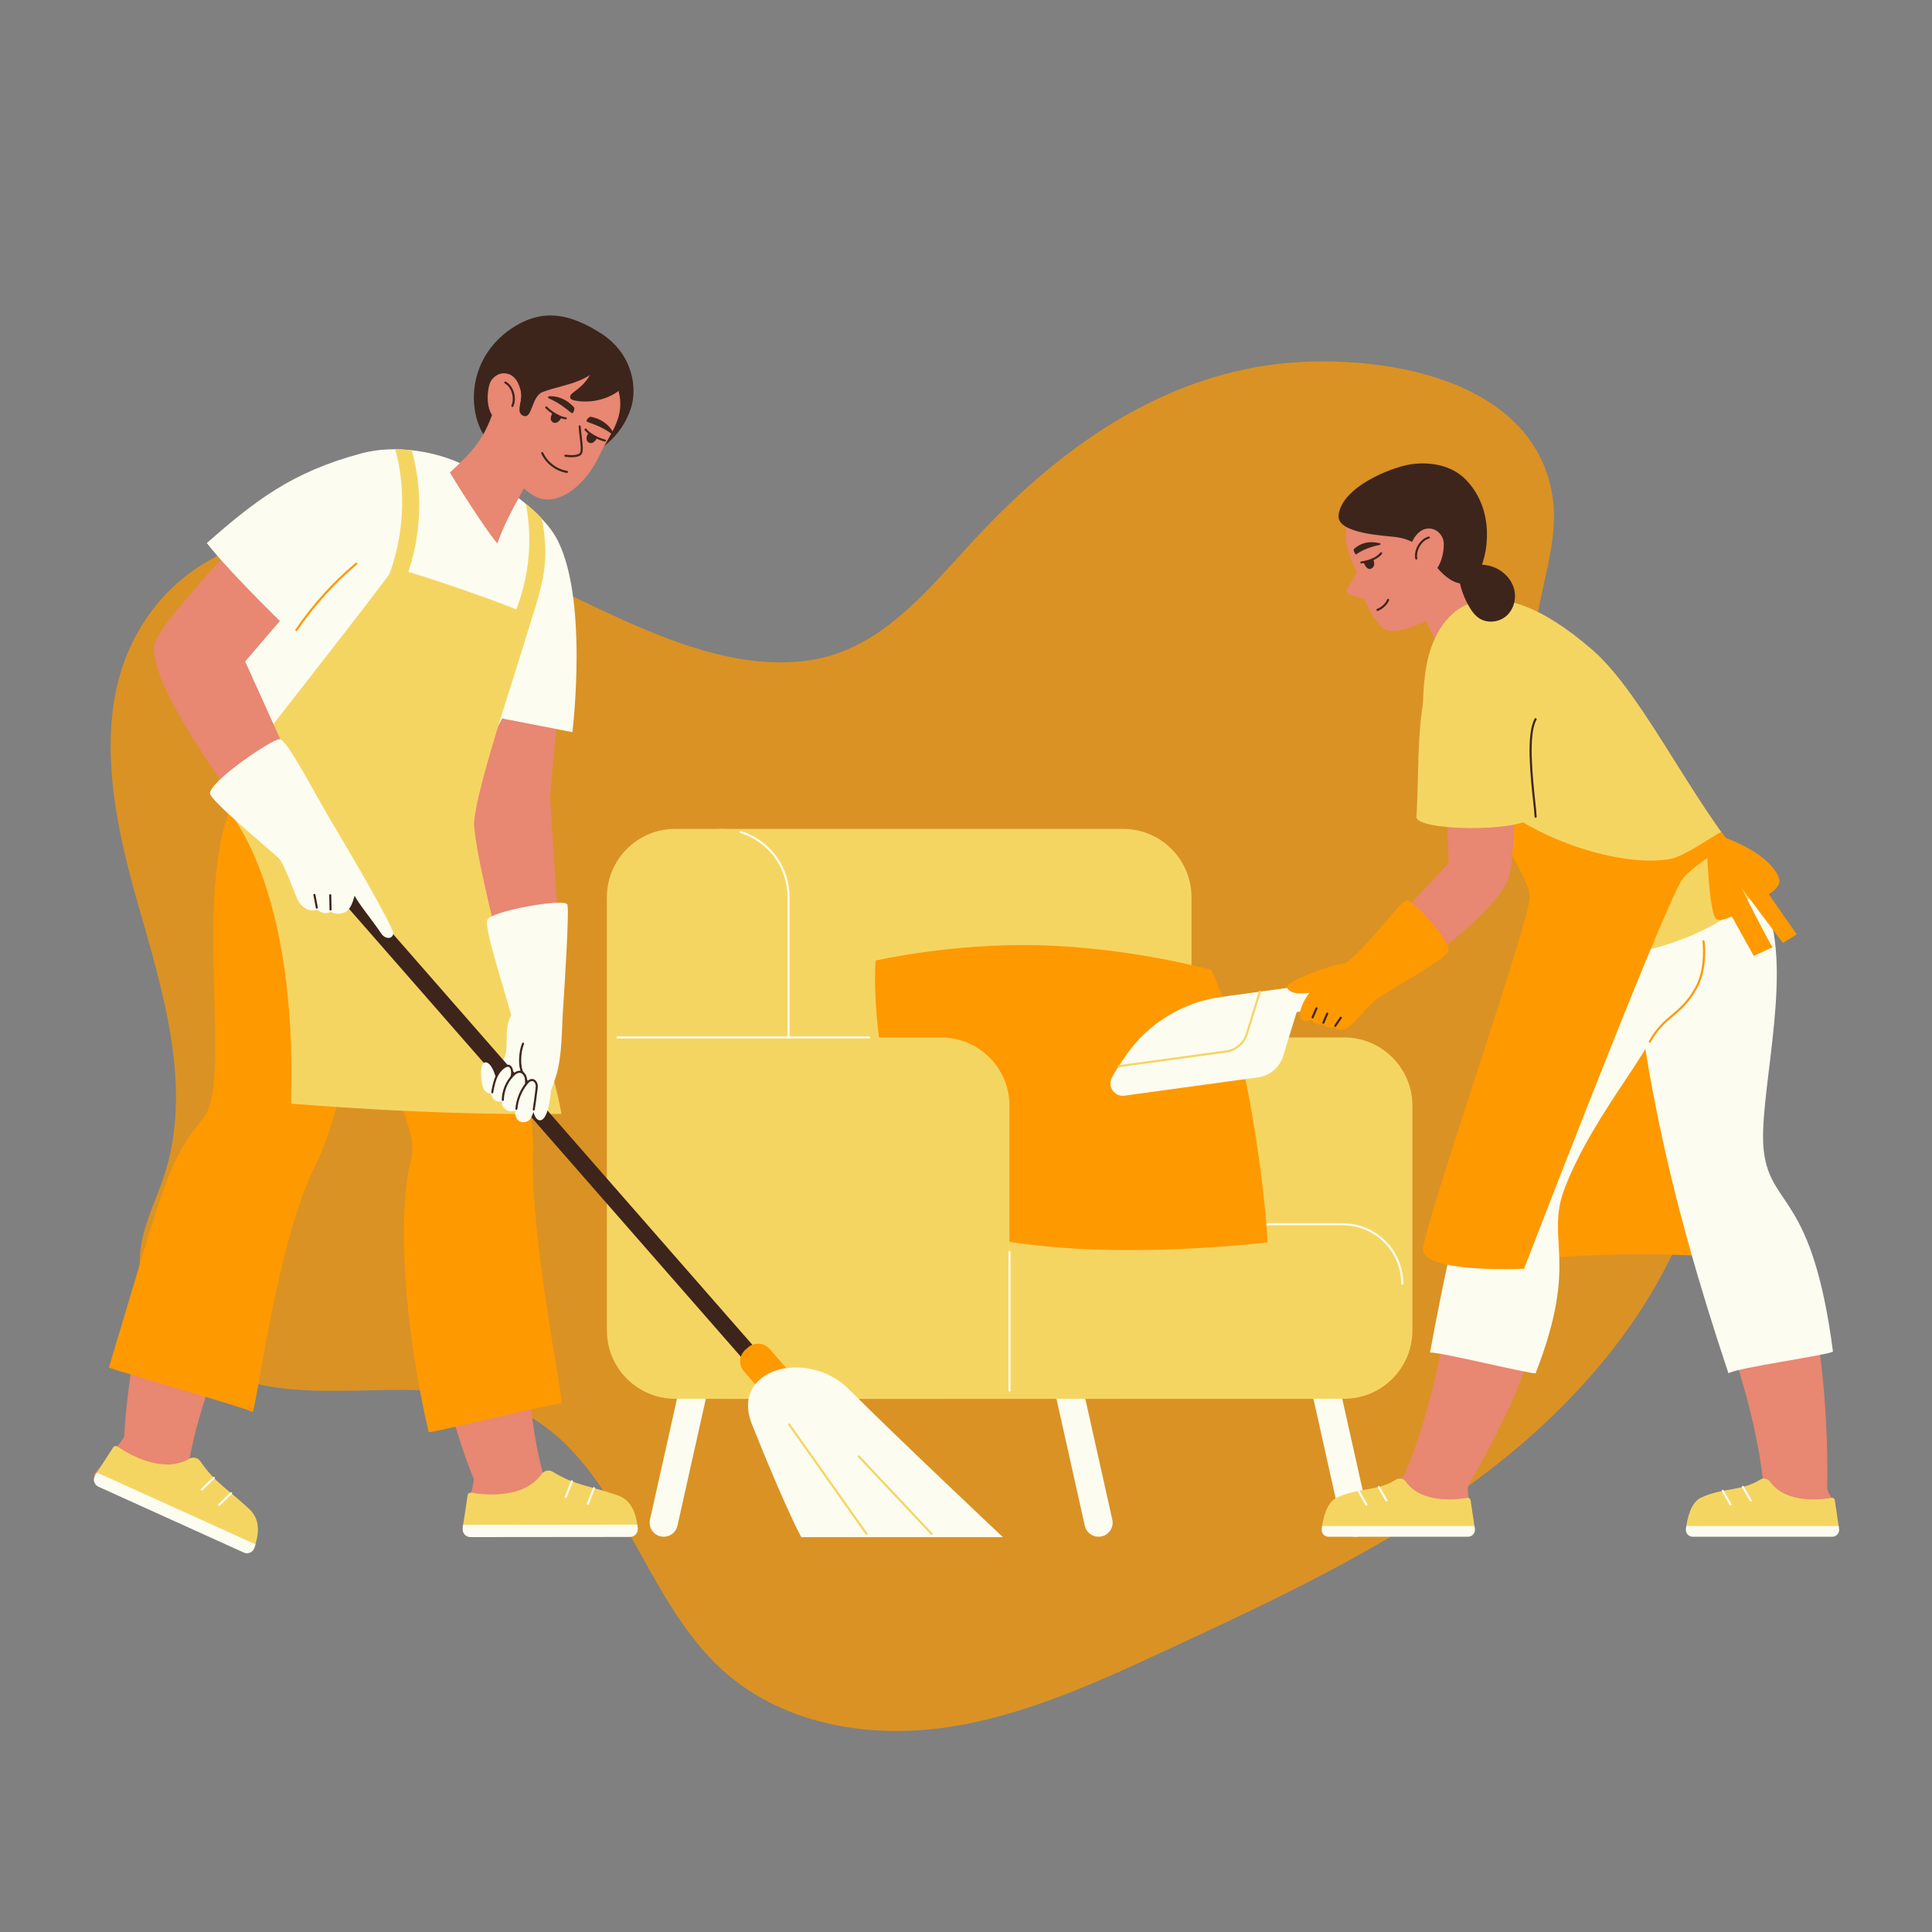 <svg xmlns="http://www.w3.org/2000/svg" xmlns:xlink="http://www.w3.org/1999/xlink" width="200" zoomAndPan="magnify" viewBox="0 0 150 150" height="200" preserveAspectRatio="xMidYMid meet" version="1.0"><rect x="0" y="0" width="150" height="150" fill="#808080" stroke="none"/><defs><filter x="0%" y="0%" width="100%" height="100%" id="82c1c75644"><feColorMatrix values="0 0 0 0 1 0 0 0 0 1 0 0 0 0 1 0 0 0 1 0" color-interpolation-filters="sRGB"/></filter><mask id="c29d52dab6"><g filter="url(#82c1c75644)"><rect x="-15" width="180" fill="#000000" y="-15" height="180" fill-opacity="0.71"/></g></mask><clipPath id="65bca2bf06"><path d="M 0.16 1 L 125.441 1 L 125.441 107.641 L 0.16 107.641 Z M 0.16 1 " clip-rule="nonzero"/></clipPath><clipPath id="55bd671500"><rect x="0" width="126" y="0" height="108"/></clipPath><clipPath id="1eed873069"><path d="M 126 66 L 142.875 66 L 142.875 117 L 126 117 Z M 126 66 " clip-rule="nonzero"/></clipPath><clipPath id="596e98b581"><path d="M 130 114 L 142.875 114 L 142.875 119 L 130 119 Z M 130 114 " clip-rule="nonzero"/></clipPath><clipPath id="f4600fb123"><path d="M 130 118 L 142.875 118 L 142.875 120 L 130 120 Z M 130 118 " clip-rule="nonzero"/></clipPath><clipPath id="e17e2632a5"><path d="M 126 62 L 142.875 62 L 142.875 107 L 126 107 Z M 126 62 " clip-rule="nonzero"/></clipPath><clipPath id="f9ced3f8c8"><path d="M 7.125 62 L 30 62 L 30 116 L 7.125 116 Z M 7.125 62 " clip-rule="nonzero"/></clipPath><clipPath id="7260064d89"><path d="M 7.125 112 L 21 112 L 21 120.699 L 7.125 120.699 Z M 7.125 112 " clip-rule="nonzero"/></clipPath><clipPath id="07c39a5040"><path d="M 7.125 114 L 20 114 L 20 120.699 L 7.125 120.699 Z M 7.125 114 " clip-rule="nonzero"/></clipPath></defs><g mask="url(#c29d52dab6)"><g transform="matrix(1, 0, 0, 1, 8, 27)"><g clip-path="url(#55bd671500)"><g clip-path="url(#65bca2bf06)"><path fill="#ff9900" d="M 2.727 22.035 C -0.824 28.227 0.691 36.125 2.668 43.035 C 4.641 49.949 6.977 57.363 4.77 64.199 C 4.102 66.266 3.023 68.23 2.867 70.406 C 2.57 74.559 5.828 78.25 9.551 79.73 C 13.277 81.211 17.387 81.012 21.371 80.93 C 25.355 80.848 29.527 80.953 33.031 82.934 C 40.145 86.953 41.922 96.973 47.984 102.566 C 52.59 106.816 59.219 107.984 65.309 107.137 C 71.398 106.285 77.105 103.648 82.719 101.043 C 91.035 97.184 99.414 93.285 106.824 87.766 C 113.711 82.633 119.785 75.957 122.973 67.766 C 126.164 59.574 126.129 49.746 121.629 42.262 C 117.93 36.125 111.293 31.188 111.094 23.938 C 110.977 19.68 113.242 15.504 112.5 11.312 C 110.805 1.738 97.746 0.301 90.453 1.355 C 81.73 2.621 74.445 7.758 68.355 14.145 C 64.414 18.273 60.688 23.445 54.777 24.277 C 45.973 25.516 36.996 18.801 28.949 16.07 C 20.277 13.125 8.117 12.629 2.727 22.035 " fill-opacity="1" fill-rule="nonzero"/></g></g></g></g><path fill="#fcfcf0" d="M 51.531 119.312 C 50.832 119.312 50.312 118.664 50.465 117.98 L 53.344 105.098 C 53.457 104.598 53.898 104.242 54.41 104.242 C 55.109 104.242 55.629 104.891 55.477 105.574 L 52.598 118.457 C 52.488 118.957 52.043 119.312 51.531 119.312 " fill-opacity="1" fill-rule="nonzero"/><path fill="#fcfcf0" d="M 85.289 119.312 C 85.992 119.312 86.512 118.664 86.359 117.98 L 83.48 105.098 C 83.367 104.598 82.926 104.242 82.414 104.242 C 81.711 104.242 81.191 104.891 81.348 105.574 L 84.223 118.457 C 84.336 118.957 84.777 119.312 85.289 119.312 " fill-opacity="1" fill-rule="nonzero"/><path fill="#fcfcf0" d="M 105.242 119.312 C 105.941 119.312 106.461 118.664 106.309 117.98 L 103.43 105.098 C 103.32 104.598 102.875 104.242 102.363 104.242 C 101.664 104.242 101.145 104.891 101.297 105.574 L 104.176 118.457 C 104.289 118.957 104.73 119.312 105.242 119.312 " fill-opacity="1" fill-rule="nonzero"/><path fill="#f5d562" d="M 50.859 103.289 L 50.859 69.664 C 50.859 66.73 53.238 64.355 56.168 64.355 L 87.195 64.355 C 90.129 64.355 92.508 66.73 92.508 69.664 L 92.508 103.289 C 92.508 106.223 90.129 108.602 87.195 108.602 L 56.168 108.602 C 53.238 108.602 50.859 106.223 50.859 103.289 " fill-opacity="1" fill-rule="nonzero"/><path fill="#f5d562" d="M 50.859 103.289 L 50.859 85.855 C 50.859 82.922 53.238 80.547 56.168 80.547 L 104.352 80.547 C 107.281 80.547 109.66 82.922 109.66 85.855 L 109.66 103.289 C 109.66 106.223 107.281 108.602 104.352 108.602 L 56.168 108.602 C 53.238 108.602 50.859 106.223 50.859 103.289 " fill-opacity="1" fill-rule="nonzero"/><path fill="#fcfcf0" d="M 108.871 99.746 C 108.828 99.746 108.793 99.711 108.793 99.668 C 108.793 97.168 106.758 95.133 104.258 95.133 L 78.379 95.133 C 78.332 95.133 78.297 95.098 78.297 95.055 C 78.297 95.008 78.332 94.973 78.379 94.973 L 104.258 94.973 C 106.848 94.973 108.953 97.078 108.953 99.668 C 108.953 99.711 108.914 99.746 108.871 99.746 Z M 108.871 99.746 " fill-opacity="1" fill-rule="nonzero"/><path fill="#ff9900" d="M 72.914 95.355 C 72.914 95.355 70.668 92.402 69.008 84.914 C 67.598 78.551 67.984 74.578 67.984 74.578 C 67.984 74.578 73.883 73.219 80.605 73.387 C 87.887 73.57 94.039 75.309 94.039 75.309 C 94.039 75.309 95.781 78.785 96.977 85.215 C 98.18 91.688 98.422 96.453 98.422 96.453 C 98.422 96.453 92.059 97.25 84.918 97.008 C 78.105 96.777 72.914 95.355 72.914 95.355 " fill-opacity="1" fill-rule="nonzero"/><path fill="#f5d562" d="M 73.066 80.547 L 61.223 80.547 L 61.223 69.664 C 61.223 66.73 58.848 64.355 55.914 64.355 L 52.426 64.355 C 49.492 64.355 47.117 66.73 47.117 69.664 L 47.117 103.289 C 47.117 106.223 49.492 108.602 52.426 108.602 L 73.066 108.602 C 76 108.602 78.375 106.223 78.375 103.289 L 78.375 85.855 C 78.375 82.922 76 80.547 73.066 80.547 " fill-opacity="1" fill-rule="nonzero"/><path fill="#fcfcf0" d="M 67.473 80.625 L 47.941 80.625 C 47.898 80.625 47.863 80.59 47.863 80.547 C 47.863 80.5 47.898 80.465 47.941 80.465 L 67.473 80.465 C 67.516 80.465 67.555 80.5 67.555 80.547 C 67.555 80.59 67.516 80.625 67.473 80.625 Z M 67.473 80.625 " fill-opacity="1" fill-rule="nonzero"/><path fill="#fcfcf0" d="M 61.223 80.625 C 61.18 80.625 61.145 80.59 61.145 80.547 L 61.145 69.664 C 61.145 67.359 59.668 65.352 57.469 64.668 C 57.426 64.656 57.402 64.609 57.418 64.57 C 57.43 64.527 57.473 64.504 57.516 64.516 C 59.781 65.223 61.305 67.289 61.305 69.664 L 61.305 80.547 C 61.305 80.59 61.27 80.625 61.223 80.625 Z M 61.223 80.625 " fill-opacity="1" fill-rule="nonzero"/><path fill="#fcfcf0" d="M 78.375 108.043 C 78.332 108.043 78.297 108.008 78.297 107.961 L 78.297 97.191 C 78.297 97.148 78.332 97.113 78.375 97.113 C 78.422 97.113 78.457 97.148 78.457 97.191 L 78.457 107.961 C 78.457 108.008 78.422 108.043 78.375 108.043 Z M 78.375 108.043 " fill-opacity="1" fill-rule="nonzero"/><path fill="#fcfcf0" d="M 87.305 85.066 C 86.539 85.172 85.973 84.379 86.316 83.688 C 86.52 83.273 86.949 82.621 87.453 81.898 C 89.164 79.441 91.828 77.812 94.797 77.406 L 104.902 76.023 C 105.438 75.949 105.934 76.324 106.004 76.859 C 106.078 77.395 105.703 77.887 105.168 77.961 L 100.676 78.578 L 99.625 81.984 C 99.352 82.875 98.586 83.523 97.664 83.648 Z M 87.305 85.066 " fill-opacity="1" fill-rule="nonzero"/><path fill="#f5d562" d="M 86.855 82.859 C 86.816 82.859 86.781 82.832 86.777 82.793 C 86.77 82.746 86.801 82.707 86.844 82.699 L 95.199 81.555 C 95.91 81.457 96.508 80.953 96.719 80.27 L 97.738 76.969 C 97.75 76.926 97.797 76.902 97.836 76.918 C 97.879 76.93 97.902 76.977 97.891 77.016 L 96.871 80.316 C 96.641 81.059 95.992 81.609 95.223 81.715 L 86.867 82.859 C 86.863 82.859 86.859 82.859 86.855 82.859 Z M 86.855 82.859 " fill-opacity="1" fill-rule="nonzero"/><path fill="#e88772" d="M 105.414 44.27 C 105.414 44.27 105.008 45.086 104.773 45.418 C 104.5 45.801 104.441 46.031 104.812 46.172 C 105.383 46.387 106.332 46.617 106.332 46.617 L 106.344 45.148 Z M 105.414 44.27 " fill-opacity="1" fill-rule="nonzero"/><path fill="#e88772" d="M 105.422 44.523 C 104.785 43.156 104.102 41.965 104.75 40.195 C 105.953 36.918 110.762 36.09 112.738 38.234 C 113.969 39.57 115.078 42.656 114.07 45.012 C 113.289 46.844 110.449 48.824 108.125 49 C 106.645 49.113 105.434 45.262 105.434 45.262 C 105.434 45.262 105.492 44.648 105.422 44.523 " fill-opacity="1" fill-rule="nonzero"/><path fill="#3d251c" d="M 106.082 43.117 C 105.879 43.215 105.922 43.539 105.988 43.727 C 106.039 43.863 106.211 44.18 106.43 44.07 C 106.645 43.965 106.66 43.738 106.52 43.395 C 106.379 43.047 106.16 43.074 106.082 43.117 " fill-opacity="1" fill-rule="nonzero"/><path fill="#3d251c" d="M 106.34 44.176 C 106.125 44.176 105.969 43.91 105.914 43.754 C 105.84 43.551 105.785 43.172 106.047 43.043 C 106.07 43.031 106.121 43.012 106.188 43.012 C 106.285 43.012 106.469 43.059 106.594 43.363 C 106.656 43.512 106.84 43.957 106.469 44.145 C 106.426 44.164 106.383 44.176 106.34 44.176 Z M 106.188 43.172 C 106.152 43.172 106.125 43.184 106.117 43.188 C 105.969 43.262 106.004 43.531 106.062 43.699 C 106.113 43.828 106.23 44.012 106.34 44.012 C 106.359 44.012 106.375 44.008 106.395 44 C 106.508 43.945 106.613 43.828 106.445 43.426 C 106.379 43.262 106.289 43.172 106.188 43.172 Z M 106.188 43.172 " fill-opacity="1" fill-rule="nonzero"/><path fill="#e88772" d="M 105.699 43.664 C 106.188 43.641 106.844 43.453 107.188 43.008 C 107.188 43.008 106.793 42.543 106.047 42.855 C 105.402 43.125 105.699 43.664 105.699 43.664 " fill-opacity="1" fill-rule="nonzero"/><path fill="#3d251c" d="M 105.699 43.746 C 105.66 43.746 105.625 43.715 105.617 43.676 C 105.613 43.633 105.645 43.594 105.688 43.586 C 106.199 43.52 106.859 43.305 107.168 42.906 C 107.195 42.871 107.246 42.863 107.281 42.891 C 107.316 42.918 107.32 42.969 107.293 43.004 C 106.867 43.555 105.973 43.711 105.707 43.746 C 105.703 43.746 105.703 43.746 105.699 43.746 Z M 105.699 43.746 " fill-opacity="1" fill-rule="nonzero"/><path fill="#3d251c" d="M 107.148 42.293 C 106.434 42.461 105.844 42.648 105.281 43.051 C 105.242 43.066 105.031 42.707 105.125 42.621 C 105.734 42.082 106.406 42.004 107.148 42.18 C 107.207 42.195 107.207 42.277 107.148 42.293 " fill-opacity="1" fill-rule="nonzero"/><path fill="#3d251c" d="M 106.945 47.434 C 106.914 47.434 106.883 47.414 106.871 47.383 C 106.855 47.34 106.875 47.297 106.918 47.277 C 107.27 47.141 107.562 46.863 107.699 46.543 C 107.715 46.5 107.762 46.48 107.805 46.5 C 107.844 46.516 107.863 46.562 107.848 46.605 C 107.695 46.965 107.367 47.273 106.977 47.43 C 106.965 47.434 106.957 47.434 106.945 47.434 Z M 106.945 47.434 " fill-opacity="1" fill-rule="nonzero"/><path fill="#e88772" d="M 109.973 46.449 C 110.578 48.102 111.504 50.008 112.539 51.43 C 114.164 50.879 115.941 49.887 117.34 48.91 C 115.672 47.84 114.316 46.176 113.77 44.266 C 112.727 45.086 111.422 45.625 109.973 46.449 " fill-opacity="1" fill-rule="nonzero"/><path fill="#ff9900" d="M 128.512 77.898 C 125.055 84.215 117.836 91.344 119.473 97.73 C 124.832 97.246 130.223 97.262 135.578 97.777 C 133.16 90.984 130.738 84.188 128.512 77.898 " fill-opacity="1" fill-rule="nonzero"/><g clip-path="url(#1eed873069)"><path fill="#e88772" d="M 142.305 116.57 C 142.375 116.547 141.859 115.809 141.863 115.527 C 141.953 112.129 141.703 101.289 138.926 96.285 C 138.273 95.113 137.461 94.031 136.953 92.789 C 134.738 87.367 138.004 79.043 136.031 69.676 C 135.27 66.059 125.879 65.48 126.086 68.379 C 126.363 72.301 128.723 84.754 130.266 91.141 C 132.078 98.621 136.133 107.406 136.906 115.238 C 136.906 115.238 139.574 117.465 142.305 116.57 " fill-opacity="1" fill-rule="nonzero"/></g><path fill="#e88772" d="M 122.355 68.305 C 120.688 71.867 116.699 83.895 114.945 90.227 C 112.891 97.645 112.164 107.297 109.031 114.512 C 108.508 115.719 104.602 116.062 103.062 117.578 C 102.641 117.992 102.941 118.707 103.531 118.707 C 105.566 118.707 109.988 118.699 112.453 118.695 C 113.43 118.695 114.188 117.844 114.078 116.875 C 113.988 116.062 113.898 115.488 114.039 115.246 C 115.77 112.316 120.004 104.656 120.008 98.934 C 120.008 97.594 119.824 96.25 119.984 94.918 C 120.684 89.105 127.586 83.418 130.414 74.27 C 131.508 70.738 123.586 65.668 122.355 68.305 " fill-opacity="1" fill-rule="nonzero"/><path fill="#f5d562" d="M 114.508 118.699 L 114.176 116.473 C 114.156 116.352 114.043 116.27 113.922 116.293 C 113.129 116.434 110.387 116.773 109.145 115.035 C 108.973 114.793 108.645 114.719 108.391 114.875 C 106.887 115.809 105.566 115.465 103.797 116.273 C 102.98 116.648 102.707 117.945 102.617 118.719 Z M 114.508 118.699 " fill-opacity="1" fill-rule="nonzero"/><path fill="#fcfcf0" d="M 102.617 118.719 C 102.578 119.035 102.828 119.312 103.145 119.312 L 113.98 119.312 C 114.309 119.312 114.555 119.023 114.508 118.699 L 114.477 118.477 L 102.648 118.477 C 102.637 118.562 102.625 118.645 102.617 118.719 " fill-opacity="1" fill-rule="nonzero"/><path fill="#fcfcf0" d="M 106.082 116.891 C 106.055 116.891 106.027 116.875 106.012 116.852 L 105.406 115.793 C 105.387 115.754 105.398 115.703 105.438 115.684 C 105.473 115.66 105.523 115.672 105.547 115.711 L 106.152 116.77 C 106.172 116.809 106.16 116.859 106.121 116.879 C 106.109 116.887 106.094 116.891 106.082 116.891 Z M 106.082 116.891 " fill-opacity="1" fill-rule="nonzero"/><path fill="#fcfcf0" d="M 107.648 116.582 C 107.621 116.582 107.594 116.566 107.578 116.543 L 106.973 115.484 C 106.949 115.445 106.965 115.395 107.004 115.375 C 107.039 115.352 107.09 115.367 107.113 115.402 L 107.719 116.461 C 107.738 116.5 107.727 116.551 107.688 116.57 C 107.676 116.578 107.66 116.582 107.648 116.582 Z M 107.648 116.582 " fill-opacity="1" fill-rule="nonzero"/><g clip-path="url(#596e98b581)"><path fill="#f5d562" d="M 142.785 118.699 L 142.453 116.473 C 142.434 116.352 142.32 116.27 142.199 116.293 C 141.406 116.434 138.664 116.773 137.422 115.035 C 137.25 114.793 136.922 114.719 136.668 114.875 C 135.164 115.809 133.844 115.465 132.074 116.273 C 131.258 116.648 130.984 117.945 130.895 118.719 Z M 142.785 118.699 " fill-opacity="1" fill-rule="nonzero"/></g><g clip-path="url(#f4600fb123)"><path fill="#fcfcf0" d="M 130.895 118.719 C 130.855 119.035 131.105 119.312 131.422 119.312 L 142.258 119.312 C 142.586 119.312 142.832 119.023 142.785 118.699 L 142.75 118.477 L 130.926 118.477 C 130.914 118.562 130.902 118.645 130.895 118.719 " fill-opacity="1" fill-rule="nonzero"/></g><path fill="#fcfcf0" d="M 134.359 116.891 C 134.332 116.891 134.305 116.875 134.289 116.852 L 133.684 115.793 C 133.664 115.754 133.676 115.703 133.715 115.684 C 133.754 115.66 133.801 115.672 133.824 115.711 L 134.43 116.77 C 134.449 116.809 134.438 116.859 134.398 116.879 C 134.387 116.887 134.371 116.891 134.359 116.891 Z M 134.359 116.891 " fill-opacity="1" fill-rule="nonzero"/><path fill="#fcfcf0" d="M 135.926 116.582 C 135.898 116.582 135.871 116.566 135.855 116.543 L 135.25 115.484 C 135.227 115.445 135.242 115.395 135.281 115.375 C 135.316 115.352 135.367 115.367 135.391 115.402 L 135.996 116.461 C 136.016 116.5 136.004 116.551 135.965 116.57 C 135.953 116.578 135.938 116.582 135.926 116.582 Z M 135.926 116.582 " fill-opacity="1" fill-rule="nonzero"/><g clip-path="url(#e17e2632a5)"><path fill="#fcfcf0" d="M 126.168 67.047 C 127.082 81.656 129.59 92.805 134.195 106.621 C 134.992 106.16 141.875 105.23 142.312 104.934 C 140.691 92.578 137.527 93.84 136.949 89.438 C 136.438 85.539 139.121 76.176 137.32 70.895 C 136.277 67.828 130.789 62.816 130.789 62.816 C 130.789 62.816 127.785 65.793 126.168 67.047 " fill-opacity="1" fill-rule="nonzero"/></g><path fill="#fcfcf0" d="M 122.855 67.359 C 116.617 80.605 113.652 90.684 111.027 105.008 C 111.945 104.988 118.695 106.668 119.223 106.621 C 122.691 97.742 119.898 96.309 121.512 92.176 C 122.691 89.16 124.477 86.434 126.27 83.738 C 128.066 81.043 129.824 78.238 130.598 75.094 C 131.371 71.949 131.023 68.363 128.941 65.883 C 126.91 66.461 124.875 67.043 122.855 67.359 " fill-opacity="1" fill-rule="nonzero"/><path fill="#ff9900" d="M 128.086 80.961 C 128.074 80.961 128.062 80.957 128.047 80.949 C 128.012 80.926 127.996 80.879 128.02 80.84 C 128.621 79.758 129.219 79.262 129.797 78.777 C 130.383 78.285 130.992 77.781 131.621 76.648 C 132.453 75.152 132.184 73.109 132.18 73.09 C 132.176 73.047 132.207 73.004 132.25 73 C 132.293 72.992 132.332 73.023 132.34 73.066 C 132.352 73.152 132.621 75.184 131.762 76.727 C 131.117 77.883 130.496 78.402 129.898 78.898 C 129.305 79.395 128.746 79.863 128.156 80.918 C 128.145 80.945 128.117 80.961 128.086 80.961 Z M 128.086 80.961 " fill-opacity="1" fill-rule="nonzero"/><path fill="#f5d562" d="M 110.668 52.184 C 111.375 47.023 115.543 43.414 123.648 50.469 C 127.855 54.133 131.906 63.551 136.848 68.492 C 133.836 72.992 125.293 75.141 119.301 74.332 C 120.211 68.441 118.066 66.652 115.168 64.02 C 112.656 61.742 109.719 59.109 110.668 52.184 " fill-opacity="1" fill-rule="nonzero"/><path fill="#ff9900" d="M 116.141 64.5 C 116.141 64.5 118.68 68.133 118.773 69.586 C 118.883 71.238 110.57 95.016 110.484 96.98 C 110.406 98.867 118.328 98.508 118.328 98.508 C 118.328 98.508 128.688 71.582 130.52 68.414 C 131.117 67.383 134.285 65.48 134.285 65.48 C 134.285 65.48 133.844 64.828 133.633 64.59 C 133.129 64.82 130.812 66.469 129.727 66.68 C 126.254 67.348 119.941 65.496 116.23 62.445 C 116.105 63.164 116.141 64.5 116.141 64.5 " fill-opacity="1" fill-rule="nonzero"/><path fill="#e88772" d="M 111.926 52.578 L 112.473 67.012 L 104.734 75.234 L 106.676 77.375 C 106.676 77.375 116.531 71.219 117.203 67.844 C 117.977 63.992 117.438 54.438 117.438 54.438 Z M 111.926 52.578 " fill-opacity="1" fill-rule="nonzero"/><path fill="#ff9900" d="M 109.293 69.879 C 108.785 69.77 106.102 73.746 104.266 74.902 C 102.461 76.043 101.375 77.074 100.98 78.391 C 100.801 79 101.059 79.258 101.305 79.281 C 101.621 79.312 101.828 79.137 101.828 79.137 C 101.828 79.137 101.82 79.348 102.184 79.484 C 102.531 79.613 102.707 79.492 102.723 79.512 C 103.051 79.949 103.582 79.715 103.637 79.766 C 103.953 80.062 104.383 79.977 104.84 79.645 C 105.289 79.32 106.055 78.18 106.934 77.535 C 107.762 76.934 111.984 74.617 112.426 73.902 C 112.859 73.207 109.719 69.973 109.293 69.879 " fill-opacity="1" fill-rule="nonzero"/><path fill="#3d251c" d="M 102.746 79.484 C 102.738 79.484 102.727 79.48 102.715 79.477 C 102.676 79.457 102.656 79.41 102.672 79.371 L 102.973 78.664 C 102.992 78.625 103.039 78.605 103.078 78.621 C 103.121 78.641 103.137 78.688 103.121 78.727 L 102.82 79.434 C 102.809 79.465 102.777 79.484 102.746 79.484 Z M 102.746 79.484 " fill-opacity="1" fill-rule="nonzero"/><path fill="#3d251c" d="M 101.91 79.07 C 101.902 79.07 101.891 79.07 101.879 79.066 C 101.84 79.047 101.82 79 101.836 78.961 L 102.137 78.254 C 102.156 78.211 102.203 78.195 102.242 78.211 C 102.285 78.23 102.301 78.277 102.285 78.316 L 101.984 79.023 C 101.973 79.055 101.941 79.07 101.91 79.07 Z M 101.91 79.07 " fill-opacity="1" fill-rule="nonzero"/><path fill="#3d251c" d="M 103.668 79.727 C 103.652 79.727 103.637 79.723 103.625 79.711 C 103.59 79.688 103.578 79.637 103.602 79.602 L 104.031 78.973 C 104.059 78.934 104.109 78.926 104.145 78.949 C 104.18 78.977 104.191 79.023 104.164 79.062 L 103.734 79.691 C 103.719 79.715 103.695 79.727 103.668 79.727 Z M 103.668 79.727 " fill-opacity="1" fill-rule="nonzero"/><path fill="#f5d562" d="M 115.121 49.004 C 109.414 49.004 110.32 58.203 109.973 63.41 C 109.898 64.523 118.043 64.652 119.031 63.41 C 118.902 61.926 119.02 49.004 115.121 49.004 " fill-opacity="1" fill-rule="nonzero"/><path fill="#3d251c" d="M 119.223 63.492 C 119.18 63.492 119.145 63.457 119.145 63.414 C 119.137 63.172 119.09 62.742 119.031 62.203 C 118.824 60.25 118.477 56.988 119.152 55.801 C 119.176 55.762 119.227 55.75 119.262 55.77 C 119.301 55.793 119.316 55.844 119.293 55.879 C 118.645 57.023 118.988 60.254 119.191 62.184 C 119.25 62.73 119.297 63.16 119.305 63.41 C 119.305 63.453 119.27 63.488 119.227 63.492 C 119.227 63.492 119.227 63.492 119.223 63.492 Z M 119.223 63.492 " fill-opacity="1" fill-rule="nonzero"/><path fill="#3d251c" d="M 103.926 40.023 C 103.789 41.473 107.719 41.594 108.43 41.703 C 110.742 42.055 110.855 43.613 112.246 44.738 C 113.285 45.586 114.168 45.492 114.754 44.504 C 115.535 43.203 116.148 39.586 113.758 37.191 C 112.668 36.105 110.973 35.816 109.457 36.062 C 107.941 36.312 104.137 37.836 103.926 40.023 " fill-opacity="1" fill-rule="nonzero"/><path fill="#e88772" d="M 109.441 42.789 C 109.488 42.027 110.207 40.75 111.281 41.086 C 111.652 41.203 111.934 41.531 112.051 41.902 C 112.227 42.457 111.926 44.793 110.453 44.738 C 109.934 44.719 109.387 43.68 109.441 42.789 " fill-opacity="1" fill-rule="nonzero"/><path fill="#3d251c" d="M 109.957 43.441 C 109.918 43.441 109.887 43.414 109.879 43.379 C 109.746 42.672 110.262 41.82 110.918 41.656 C 110.961 41.645 111.004 41.672 111.012 41.715 C 111.023 41.758 111 41.801 110.957 41.812 C 110.387 41.953 109.922 42.73 110.035 43.348 C 110.043 43.391 110.016 43.434 109.973 43.441 C 109.969 43.441 109.961 43.441 109.957 43.441 Z M 109.957 43.441 " fill-opacity="1" fill-rule="nonzero"/><path fill="#ff9900" d="M 104.73 74.848 C 103.938 74.594 100.336 76.047 99.969 76.512 C 99.781 76.75 100.234 77.133 100.922 77.133 C 101.41 77.133 103.645 76.934 104.051 76.617 C 104.508 76.258 105.227 75.004 104.73 74.848 " fill-opacity="1" fill-rule="nonzero"/><path fill="#3d251c" d="M 113.227 44.602 C 113.332 45.465 113.609 46.305 114.039 47.059 C 114.25 47.43 114.508 47.793 114.871 48.02 C 115.512 48.422 116.41 48.309 116.973 47.805 C 117.535 47.297 117.746 46.461 117.555 45.727 C 117.359 44.996 116.793 44.391 116.102 44.086 C 115.41 43.781 114.609 43.77 113.883 43.98 C 113.684 44.043 113.48 44.121 113.324 44.262 C 113.168 44.402 113.062 44.613 113.227 44.602 " fill-opacity="1" fill-rule="nonzero"/><path fill="#ff9900" d="M 132.504 65.484 C 132.504 65.484 132.668 70.996 133.273 71.379 C 133.594 71.582 134.457 71.148 134.457 71.148 C 134.457 71.148 135.594 73.191 136.16 74.215 C 136.648 73.988 137.141 73.766 137.629 73.539 C 137.469 73.43 135.156 68.863 135.156 68.863 L 138.422 73.211 L 139.496 72.543 L 137.332 69.426 C 137.332 69.426 138.254 68.895 138.145 68.312 C 137.953 67.324 136.41 65.867 133.5 64.887 C 133.383 64.996 132.504 65.484 132.504 65.484 " fill-opacity="1" fill-rule="nonzero"/><path fill="#e88772" d="M 44.043 47.438 L 42.691 61.832 L 43.75 77.793 L 40.094 78.484 C 40.094 78.484 36.461 68.086 36.445 63.418 C 36.438 61.008 37.57 47.707 37.57 47.707 Z M 44.043 47.438 " fill-opacity="1" fill-rule="nonzero"/><path fill="#e88772" d="M 35.906 118.531 C 35.828 118.531 36.895 115.074 36.781 114.809 C 35.402 111.578 31.988 100.277 32.754 94.398 C 32.934 93.02 33.305 91.664 33.316 90.273 C 33.387 84.211 27.305 79.262 25.641 69.5 C 24.996 65.73 34.137 61.762 35.039 64.625 C 36.266 68.5 40.316 81.914 40.695 88.699 C 41.172 97.172 40.047 107.055 42.281 114.875 C 42.281 114.875 39.527 118.621 35.906 118.531 " fill-opacity="1" fill-rule="nonzero"/><path fill="#f5d562" d="M 35.926 118.645 L 36.305 116.098 C 36.324 115.961 36.453 115.867 36.59 115.891 C 37.5 116.051 40.637 116.438 42.051 114.449 C 42.246 114.172 42.621 114.09 42.91 114.266 C 44.633 115.328 45.84 115.363 47.938 116.09 C 49.176 116.516 49.41 117.77 49.516 118.652 Z M 35.926 118.645 " fill-opacity="1" fill-rule="nonzero"/><path fill="#fcfcf0" d="M 49.516 118.652 C 49.559 119.012 49.273 119.328 48.91 119.328 L 36.527 119.34 C 36.156 119.344 35.871 119.012 35.926 118.645 L 35.965 118.387 L 49.477 118.371 C 49.492 118.469 49.504 118.566 49.516 118.652 " fill-opacity="1" fill-rule="nonzero"/><path fill="#fcfcf0" d="M 45.641 116.832 C 45.633 116.832 45.621 116.832 45.613 116.828 C 45.57 116.809 45.551 116.762 45.566 116.723 L 46.043 115.512 C 46.059 115.469 46.105 115.449 46.145 115.465 C 46.188 115.48 46.207 115.527 46.191 115.57 L 45.715 116.781 C 45.703 116.812 45.672 116.832 45.641 116.832 Z M 45.641 116.832 " fill-opacity="1" fill-rule="nonzero"/><path fill="#fcfcf0" d="M 43.926 116.301 C 43.914 116.301 43.906 116.297 43.895 116.293 C 43.855 116.277 43.832 116.23 43.852 116.191 L 44.324 114.98 C 44.34 114.938 44.387 114.918 44.43 114.934 C 44.469 114.949 44.492 114.996 44.477 115.039 L 44 116.25 C 43.988 116.281 43.957 116.301 43.926 116.301 Z M 43.926 116.301 " fill-opacity="1" fill-rule="nonzero"/><path fill="#ff9900" d="M 23.844 66.441 C 24.191 74.66 32.898 86.227 31.949 89.848 C 30.824 94.141 31.332 102.77 33.281 111.191 C 33.77 111.234 43.172 108.867 43.594 108.973 C 43.762 108.641 41.145 95.977 41.387 89.516 C 41.656 82.277 35.293 62.527 35.367 61.898 C 34.547 62.121 24.516 66.254 23.844 66.441 " fill-opacity="1" fill-rule="nonzero"/><g clip-path="url(#f9ced3f8c8)"><path fill="#e88772" d="M 7.289 114.527 C 7.219 114.492 9.637 111.805 9.648 111.516 C 9.758 108.004 11.414 96.316 14.582 91.305 C 15.324 90.133 16.23 89.055 16.828 87.801 C 19.441 82.332 16.008 75.281 18.605 65.727 C 19.605 62.035 29.566 62.277 29.184 65.258 C 28.664 69.289 26.695 83.164 24.188 89.477 C 21.051 97.363 15.875 105.855 14.609 113.891 C 14.609 113.891 10.539 116.129 7.289 114.527 " fill-opacity="1" fill-rule="nonzero"/></g><g clip-path="url(#7260064d89)"><path fill="#f5d562" d="M 7.387 114.543 L 8.781 112.383 C 8.859 112.266 9.016 112.234 9.129 112.312 C 9.891 112.836 12.586 114.484 14.695 113.258 C 14.988 113.09 15.367 113.168 15.555 113.449 C 16.684 115.129 17.766 115.66 19.379 117.188 C 20.328 118.086 20.023 119.324 19.754 120.172 Z M 7.387 114.543 " fill-opacity="1" fill-rule="nonzero"/></g><g clip-path="url(#07c39a5040)"><path fill="#fcfcf0" d="M 19.754 120.172 C 19.645 120.52 19.254 120.691 18.926 120.539 L 7.645 115.43 C 7.305 115.277 7.184 114.855 7.387 114.543 L 7.527 114.324 L 19.836 119.902 C 19.809 119.996 19.781 120.09 19.754 120.172 " fill-opacity="1" fill-rule="nonzero"/></g><path fill="#fcfcf0" d="M 17.016 116.922 C 16.992 116.922 16.973 116.914 16.957 116.895 C 16.926 116.863 16.926 116.812 16.957 116.781 L 17.891 115.875 C 17.926 115.844 17.973 115.848 18.004 115.879 C 18.035 115.91 18.035 115.961 18.004 115.992 L 17.07 116.898 C 17.055 116.914 17.035 116.922 17.016 116.922 Z M 17.016 116.922 " fill-opacity="1" fill-rule="nonzero"/><path fill="#fcfcf0" d="M 15.672 115.727 C 15.648 115.727 15.629 115.719 15.613 115.703 C 15.582 115.672 15.582 115.621 15.613 115.59 L 16.547 114.684 C 16.582 114.652 16.633 114.652 16.66 114.684 C 16.691 114.715 16.691 114.766 16.66 114.797 L 15.727 115.703 C 15.711 115.719 15.691 115.727 15.672 115.727 Z M 15.672 115.727 " fill-opacity="1" fill-rule="nonzero"/><path fill="#ff9900" d="M 18.023 62.355 C 14.879 69.961 18.152 83.953 15.766 86.84 C 12.941 90.262 12.727 92.02 8.457 106.168 C 8.883 106.41 19.273 109.355 19.609 109.629 C 19.906 109.402 21.531 96.27 24.469 90.508 C 27.762 84.055 30.293 63.461 30.629 62.918 C 29.789 62.781 18.363 62.32 18.023 62.355 " fill-opacity="1" fill-rule="nonzero"/><path fill="#fcfcf0" d="M 43.098 41.598 C 41.504 38.895 34.66 33.945 29.18 35.488 C 20.766 37.855 18.387 51.934 17.547 60.668 C 17.449 61.664 32.07 72.234 33.469 67.715 C 34.691 63.762 38.988 55.781 38.988 55.781 L 44.441 56.844 C 44.441 56.844 45.758 46.109 43.098 41.598 " fill-opacity="1" fill-rule="nonzero"/><path fill="#f5d562" d="M 17.77 63.02 L 17.945 60.406 C 17.945 60.406 30.57 44.332 30.531 44.133 C 30.477 43.848 41.145 47.457 41.234 47.91 C 41.352 48.504 36.598 61.82 36.832 64.121 C 37.117 66.891 42.383 79.758 43.594 86.484 C 32.914 86.613 22.953 85.691 22.59 85.691 C 23.133 68.93 17.77 63.02 17.77 63.02 " fill-opacity="1" fill-rule="nonzero"/><path fill="#e88772" d="M 40.082 78.582 C 38.727 73.586 36.57 64.93 36.84 63.648 C 37.055 62.605 41.594 60.574 42.398 63.531 C 42.938 65.508 42.961 72.645 43.359 76.988 C 42.508 77.574 41.652 78.16 40.082 78.582 " fill-opacity="1" fill-rule="nonzero"/><path fill="#fcfcf0" d="M 37.82 71.465 C 37.664 72.273 39.02 76.367 39.691 78.82 C 38.969 80.168 39.727 81.527 38.906 82.559 C 38.539 83.016 40.793 86.215 41.336 86.461 C 42.02 86.77 42.727 84.949 43.184 83.496 C 43.648 82.031 43.617 79.793 43.703 78.535 C 43.785 77.297 44.23 70.586 44.043 70.215 C 43.801 69.727 37.957 70.742 37.82 71.465 " fill-opacity="1" fill-rule="nonzero"/><path fill="#3d251c" d="M 61.57 109.629 C 61.391 109.629 61.215 109.555 61.086 109.41 L 14.355 55.996 C 14.121 55.727 14.148 55.324 14.414 55.09 C 14.68 54.855 15.086 54.883 15.32 55.148 L 62.051 108.566 C 62.285 108.832 62.258 109.238 61.992 109.473 C 61.871 109.578 61.719 109.629 61.57 109.629 Z M 61.57 109.629 " fill-opacity="1" fill-rule="nonzero"/><path fill="#e88772" d="M 27.562 41.422 L 19.035 51.355 L 24.863 64.266 L 20.582 65.305 C 20.582 65.305 11.195 53.328 12.008 49.992 C 12.527 47.859 22.523 37.84 22.523 37.84 Z M 27.562 41.422 " fill-opacity="1" fill-rule="nonzero"/><path fill="#fcfcf0" d="M 21.727 57.391 C 22.316 57.504 24.172 61.109 25.43 63.27 C 26.609 65.285 29.348 69.809 30.469 72.215 C 30.746 72.805 30.012 73.098 29.586 72.461 C 28.977 71.539 27.715 69.996 27.539 69.539 C 27.441 69.746 27.309 70.648 26.695 70.863 C 26.074 71.086 25.699 70.777 25.672 70.793 C 25.125 71.105 24.668 70.617 24.582 70.648 C 24.117 70.816 23.406 70.555 23.059 69.754 C 22.805 69.168 22.035 67.004 21.645 66.637 C 20.695 65.742 16.32 62.152 16.305 61.605 C 16.273 60.656 21.23 57.297 21.727 57.391 " fill-opacity="1" fill-rule="nonzero"/><path fill="#3d251c" d="M 25.664 70.695 C 25.621 70.695 25.582 70.66 25.582 70.617 L 25.559 69.504 C 25.559 69.461 25.594 69.422 25.637 69.422 C 25.637 69.422 25.641 69.422 25.641 69.422 C 25.684 69.422 25.719 69.457 25.719 69.5 L 25.742 70.613 C 25.742 70.66 25.707 70.695 25.664 70.695 Z M 25.664 70.695 " fill-opacity="1" fill-rule="nonzero"/><path fill="#3d251c" d="M 24.598 70.543 C 24.559 70.543 24.523 70.516 24.52 70.477 L 24.332 69.496 C 24.324 69.453 24.352 69.41 24.395 69.402 C 24.438 69.395 24.48 69.422 24.488 69.465 L 24.676 70.449 C 24.684 70.492 24.656 70.531 24.613 70.543 C 24.605 70.543 24.602 70.543 24.598 70.543 Z M 24.598 70.543 " fill-opacity="1" fill-rule="nonzero"/><path fill="#fcfcf0" d="M 22.945 49.402 C 22.945 49.402 17.969 44.633 16.055 42.16 C 19.746 38.938 22.598 36.652 28.07 35.199 C 31.32 34.336 35.07 35.375 36.816 36.562 C 32.094 40.68 22.945 49.402 22.945 49.402 " fill-opacity="1" fill-rule="nonzero"/><path fill="#3d251c" d="M 48.996 31.66 C 49.449 30.266 49.258 27.512 46.586 25.832 C 44.34 24.426 42.312 23.953 40.094 25.262 C 35.855 27.762 36.125 33.016 38.484 34.832 C 41.449 37.109 47.492 36.324 48.996 31.66 " fill-opacity="1" fill-rule="nonzero"/><path fill="#e88772" d="M 41.715 36.121 C 41.531 36.527 39.371 39.938 38.621 42.176 C 38.355 42.035 36.004 38.504 34.93 36.684 C 36.609 35.125 37.57 34.172 38.332 31.836 C 38.383 32.215 40.367 34.961 41.715 36.121 " fill-opacity="1" fill-rule="nonzero"/><path fill="#e88772" d="M 46.605 35.227 C 47.238 33.859 48.438 32.578 48.105 30.723 C 47.492 27.285 43.242 25.676 40.922 27.441 C 39.477 28.543 38.066 31.141 38.223 33.328 C 38.363 35.316 40.473 38.613 42.34 38.777 C 43.664 38.891 45.469 37.699 46.605 35.227 " fill-opacity="1" fill-rule="nonzero"/><path fill="#3d251c" d="M 43.488 31.844 C 43.668 31.977 43.57 32.289 43.473 32.461 C 43.398 32.586 43.215 32.836 42.977 32.723 C 42.793 32.637 42.793 32.387 42.988 32.07 C 43.191 31.75 43.414 31.789 43.488 31.844 " fill-opacity="1" fill-rule="nonzero"/><path fill="#3d251c" d="M 43.098 32.832 C 43.043 32.832 42.992 32.82 42.941 32.797 C 42.859 32.758 42.801 32.691 42.773 32.602 C 42.73 32.449 42.785 32.246 42.922 32.027 C 43.086 31.766 43.27 31.727 43.359 31.727 C 43.426 31.727 43.488 31.746 43.535 31.777 C 43.77 31.949 43.648 32.312 43.543 32.5 C 43.484 32.602 43.324 32.832 43.098 32.832 Z M 43.359 31.887 C 43.301 31.887 43.18 31.918 43.059 32.113 C 42.945 32.289 42.898 32.453 42.93 32.559 C 42.941 32.602 42.969 32.633 43.012 32.652 C 43.039 32.664 43.066 32.672 43.098 32.672 C 43.246 32.672 43.367 32.48 43.402 32.418 C 43.488 32.266 43.57 32.004 43.438 31.906 C 43.426 31.898 43.398 31.887 43.359 31.887 Z M 43.359 31.887 " fill-opacity="1" fill-rule="nonzero"/><path fill="#e88772" d="M 43.922 32.48 C 43.473 32.441 42.734 31.977 42.414 31.633 C 42.414 31.633 43.004 31.254 43.594 31.621 C 44.113 31.945 43.922 32.48 43.922 32.48 " fill-opacity="1" fill-rule="nonzero"/><path fill="#3d251c" d="M 43.922 32.562 C 43.922 32.562 43.918 32.562 43.914 32.562 C 43.457 32.52 42.699 32.059 42.355 31.688 C 42.324 31.656 42.328 31.605 42.359 31.574 C 42.391 31.547 42.441 31.547 42.473 31.578 C 42.789 31.922 43.512 32.363 43.93 32.402 C 43.973 32.406 44.008 32.445 44.004 32.488 C 44 32.531 43.965 32.562 43.922 32.562 Z M 43.922 32.562 " fill-opacity="1" fill-rule="nonzero"/><path fill="#3d251c" d="M 42.629 30.766 C 42.539 30.77 42.523 30.887 42.609 30.926 C 43.652 31.375 44.273 32.035 44.406 32.078 C 44.512 32.109 44.66 31.727 44.559 31.613 C 43.883 30.883 43.121 30.73 42.629 30.766 " fill-opacity="1" fill-rule="nonzero"/><path fill="#3d251c" d="M 46.234 33.391 C 46.023 33.305 45.812 33.551 45.715 33.723 C 45.645 33.852 45.527 34.141 45.746 34.285 C 45.914 34.398 46.133 34.27 46.297 33.934 C 46.465 33.598 46.316 33.426 46.234 33.391 " fill-opacity="1" fill-rule="nonzero"/><path fill="#3d251c" d="M 45.871 34.406 C 45.812 34.406 45.754 34.387 45.699 34.352 C 45.508 34.223 45.484 33.973 45.645 33.684 C 45.742 33.504 45.934 33.293 46.145 33.293 C 46.188 33.293 46.227 33.301 46.266 33.32 C 46.336 33.348 46.398 33.418 46.43 33.504 C 46.461 33.594 46.48 33.75 46.367 33.973 C 46.23 34.246 46.051 34.406 45.871 34.406 Z M 46.145 33.453 C 46.016 33.453 45.867 33.613 45.785 33.762 C 45.73 33.863 45.621 34.105 45.789 34.219 C 45.918 34.305 46.094 34.168 46.227 33.898 C 46.309 33.73 46.301 33.621 46.277 33.559 C 46.258 33.5 46.219 33.473 46.203 33.465 C 46.184 33.457 46.164 33.453 46.145 33.453 Z M 46.145 33.453 " fill-opacity="1" fill-rule="nonzero"/><path fill="#e88772" d="M 45.461 33.348 C 45.73 33.715 46.512 34.105 46.969 34.203 C 46.969 34.203 46.988 33.5 46.371 33.188 C 45.824 32.906 45.461 33.348 45.461 33.348 " fill-opacity="1" fill-rule="nonzero"/><path fill="#3d251c" d="M 46.969 34.281 C 46.965 34.281 46.957 34.281 46.953 34.281 C 46.457 34.176 45.672 33.77 45.398 33.398 C 45.371 33.363 45.379 33.312 45.414 33.285 C 45.449 33.258 45.5 33.266 45.527 33.301 C 45.777 33.641 46.527 34.027 46.984 34.125 C 47.027 34.133 47.059 34.176 47.047 34.219 C 47.039 34.258 47.008 34.281 46.969 34.281 Z M 46.969 34.281 " fill-opacity="1" fill-rule="nonzero"/><path fill="#3d251c" d="M 47.602 33.57 C 47.645 33.648 47.551 33.719 47.477 33.668 C 46.551 33.008 45.664 32.816 45.559 32.727 C 45.473 32.652 45.727 32.328 45.875 32.359 C 46.852 32.555 47.375 33.129 47.602 33.57 " fill-opacity="1" fill-rule="nonzero"/><path fill="#3d251c" d="M 44.383 35.5 C 44.141 35.5 43.93 35.469 43.883 35.461 C 43.84 35.453 43.809 35.41 43.816 35.367 C 43.824 35.324 43.863 35.293 43.906 35.301 C 44.281 35.359 44.922 35.371 45.039 35.145 C 45.133 34.965 45.074 34.48 45.012 33.965 C 44.977 33.688 44.941 33.402 44.926 33.117 C 44.922 33.074 44.953 33.035 45 33.031 C 45.039 33.027 45.082 33.062 45.086 33.105 C 45.102 33.387 45.137 33.672 45.172 33.945 C 45.242 34.531 45.297 34.996 45.18 35.219 C 45.062 35.445 44.699 35.5 44.383 35.5 Z M 44.383 35.5 " fill-opacity="1" fill-rule="nonzero"/><path fill="#3d251c" d="M 44.02 36.719 C 44.016 36.719 44.012 36.719 44.004 36.719 C 43.145 36.578 42.387 35.996 42.023 35.207 C 42.004 35.168 42.023 35.121 42.062 35.102 C 42.102 35.082 42.148 35.098 42.168 35.141 C 42.512 35.883 43.223 36.426 44.031 36.559 C 44.074 36.566 44.105 36.605 44.098 36.652 C 44.09 36.691 44.059 36.719 44.02 36.719 Z M 44.02 36.719 " fill-opacity="1" fill-rule="nonzero"/><path fill="#fcfcf0" d="M 40.574 80.758 C 39.625 81.602 40.316 83.211 41.34 84.16 C 41.168 85.508 41.371 87 41.934 86.98 C 42.758 86.957 43.148 83.469 42.441 80.367 C 42.328 79.867 41.152 80.242 40.574 80.758 " fill-opacity="1" fill-rule="nonzero"/><path fill="#3d251c" d="M 41.242 85.969 C 41.199 85.969 41.168 85.938 41.16 85.898 C 41.148 85.789 41.141 85.672 41.133 85.547 C 41.086 84.953 41.031 84.207 40.527 83.387 C 40.164 82.797 40.289 81.578 40.535 81 C 40.555 80.957 40.602 80.938 40.641 80.957 C 40.684 80.973 40.703 81.02 40.684 81.062 C 40.426 81.668 40.359 82.805 40.664 83.301 C 41.188 84.156 41.246 84.953 41.289 85.535 C 41.301 85.66 41.309 85.773 41.32 85.879 C 41.324 85.922 41.293 85.965 41.25 85.969 C 41.246 85.969 41.242 85.969 41.242 85.969 Z M 41.242 85.969 " fill-opacity="1" fill-rule="nonzero"/><path fill="#ff9900" d="M 60.84 109.988 L 57.762 106.473 C 57.328 105.977 57.379 105.227 57.875 104.793 L 58.074 104.617 C 58.566 104.188 59.32 104.234 59.754 104.73 L 62.828 108.246 C 63.262 108.742 63.211 109.496 62.719 109.926 L 62.52 110.102 C 62.023 110.535 61.27 110.484 60.84 109.988 " fill-opacity="1" fill-rule="nonzero"/><path fill="#fcfcf0" d="M 62.211 119.344 C 62.211 119.344 61.047 117.258 58.387 110.594 C 56.645 106.215 62.719 104.668 65.914 107.867 C 69.93 111.879 77.867 119.344 77.867 119.344 Z M 62.211 119.344 " fill-opacity="1" fill-rule="nonzero"/><path fill="#f5d562" d="M 30.234 44.574 C 31.355 41.574 31.551 37.965 30.684 34.879 C 30.691 34.855 31.953 34.941 31.965 34.953 C 32.848 38.094 32.75 41.609 31.535 44.863 C 31.445 44.812 30.398 44.656 30.234 44.574 " fill-opacity="1" fill-rule="nonzero"/><path fill="#f5d562" d="M 39.629 48.371 C 41.008 45.477 41.426 42.273 40.832 39.125 C 40.836 39.109 41.289 39.484 41.645 39.824 C 41.879 40.047 42.07 40.281 42.074 40.285 C 42.68 43.492 42.215 45.246 41.023 48.84 C 40.941 48.785 39.785 48.465 39.629 48.371 " fill-opacity="1" fill-rule="nonzero"/><path fill="#ff9900" d="M 23.008 48.996 C 22.992 48.996 22.977 48.992 22.965 48.98 C 22.926 48.957 22.918 48.906 22.941 48.871 C 24.258 46.945 25.828 45.203 27.613 43.699 C 27.645 43.672 27.695 43.676 27.727 43.711 C 27.754 43.742 27.75 43.793 27.715 43.82 C 25.945 45.316 24.383 47.047 23.074 48.961 C 23.059 48.984 23.035 48.996 23.008 48.996 Z M 23.008 48.996 " fill-opacity="1" fill-rule="nonzero"/><path fill="#fcfcf0" d="M 41.242 86.766 C 41.102 87.066 40.699 87.215 40.383 87.082 C 40.066 86.945 39.941 86.484 40.004 86.23 C 39.809 86.305 39.539 86.332 39.309 86.176 C 39.074 86.016 38.898 85.727 38.938 85.5 C 38.797 85.547 38.582 85.539 38.418 85.422 C 38.254 85.305 38.121 85.055 38.117 84.91 C 37.98 84.918 37.711 84.812 37.602 84.641 C 37.301 84.16 37.191 82.523 37.664 82.48 C 37.977 82.453 38.305 82.914 38.5 83.695 C 38.641 83.379 39.039 82.664 39.406 82.75 C 39.863 82.852 39.742 83.492 39.762 83.559 C 39.805 83.5 39.98 83.211 40.266 83.211 C 40.785 83.211 40.848 83.914 40.848 84.137 C 40.922 83.977 41.219 83.719 41.527 83.895 C 42.078 84.211 41.773 85.625 41.242 86.766 " fill-opacity="1" fill-rule="nonzero"/><path fill="#3d251c" d="M 41.441 86.223 C 41.438 86.223 41.434 86.223 41.43 86.223 C 41.387 86.215 41.355 86.172 41.363 86.129 C 41.441 85.617 41.508 85.105 41.57 84.609 C 41.59 84.473 41.609 84.316 41.574 84.184 C 41.543 84.074 41.457 83.949 41.332 83.934 C 41.215 83.918 41.09 83.996 40.949 84.168 C 40.508 84.715 40.23 85.398 40.172 86.094 C 40.168 86.141 40.129 86.172 40.086 86.168 C 40.043 86.164 40.012 86.125 40.016 86.082 C 40.074 85.352 40.363 84.637 40.824 84.066 C 41.004 83.848 41.176 83.754 41.352 83.773 C 41.551 83.801 41.684 83.977 41.727 84.141 C 41.773 84.309 41.75 84.48 41.73 84.633 C 41.664 85.129 41.598 85.641 41.52 86.152 C 41.516 86.191 41.48 86.223 41.441 86.223 Z M 41.441 86.223 " fill-opacity="1" fill-rule="nonzero"/><path fill="#3d251c" d="M 39.039 85.48 C 38.992 85.477 38.957 85.441 38.957 85.398 C 38.969 84.672 39.262 83.957 39.766 83.438 C 39.988 83.207 40.203 83.105 40.41 83.137 C 40.648 83.176 40.801 83.375 40.867 83.555 C 40.93 83.738 40.934 83.93 40.926 84.141 C 40.926 84.184 40.891 84.223 40.844 84.219 C 40.801 84.219 40.766 84.18 40.766 84.137 C 40.77 83.941 40.77 83.766 40.715 83.609 C 40.652 83.441 40.523 83.316 40.387 83.297 C 40.234 83.273 40.062 83.359 39.883 83.547 C 39.406 84.039 39.129 84.715 39.121 85.398 C 39.117 85.445 39.082 85.48 39.039 85.48 Z M 39.039 85.48 " fill-opacity="1" fill-rule="nonzero"/><path fill="#3d251c" d="M 38.219 84.887 C 38.215 84.887 38.211 84.887 38.207 84.887 C 38.164 84.879 38.133 84.836 38.141 84.793 C 38.328 83.613 38.629 83.199 38.926 82.926 C 39.277 82.605 39.5 82.637 39.625 82.723 C 39.875 82.895 39.883 83.379 39.777 83.652 C 39.762 83.695 39.715 83.715 39.676 83.699 C 39.633 83.684 39.613 83.637 39.629 83.598 C 39.723 83.355 39.695 82.965 39.535 82.855 C 39.387 82.754 39.156 82.93 39.035 83.043 C 38.758 83.297 38.477 83.688 38.297 84.816 C 38.293 84.859 38.258 84.887 38.219 84.887 Z M 38.219 84.887 " fill-opacity="1" fill-rule="nonzero"/><path fill="#f5d562" d="M 72.332 119.168 C 72.309 119.168 72.289 119.16 72.273 119.145 L 66.621 113.133 C 66.59 113.102 66.594 113.051 66.625 113.02 C 66.656 112.988 66.707 112.992 66.738 113.023 L 72.391 119.035 C 72.418 119.066 72.418 119.117 72.387 119.148 C 72.371 119.164 72.352 119.168 72.332 119.168 Z M 72.332 119.168 " fill-opacity="1" fill-rule="nonzero"/><path fill="#f5d562" d="M 67.281 119.168 C 67.258 119.168 67.23 119.156 67.215 119.137 L 61.203 110.641 C 61.18 110.602 61.188 110.551 61.223 110.527 C 61.258 110.5 61.309 110.512 61.336 110.547 L 67.348 119.043 C 67.371 119.078 67.363 119.129 67.328 119.156 C 67.312 119.164 67.297 119.168 67.281 119.168 Z M 67.281 119.168 " fill-opacity="1" fill-rule="nonzero"/><path fill="#3d251c" d="M 47.055 27.566 C 46.773 28.512 45.895 29.172 44.98 29.547 C 44.062 29.926 43.07 30.086 42.145 30.43 C 41.215 30.777 41.352 32.691 40.562 32.246 C 40.016 31.938 40.637 31.09 40.402 30.285 C 40.223 29.68 39.316 29.254 38.688 29.293 C 39.34 27.656 40.855 26.395 42.582 26.047 C 44.309 25.699 46.191 26.281 47.055 27.566 " fill-opacity="1" fill-rule="nonzero"/><path fill="#e88772" d="M 40.422 31.09 C 40.566 30.344 40.184 28.922 39.059 28.984 C 38.672 29.004 38.32 29.254 38.113 29.586 C 37.805 30.082 37.52 32.418 38.961 32.73 C 39.469 32.84 40.258 31.965 40.422 31.09 " fill-opacity="1" fill-rule="nonzero"/><path fill="#3d251c" d="M 39.781 31.598 C 39.77 31.598 39.758 31.598 39.746 31.59 C 39.707 31.574 39.691 31.523 39.707 31.484 C 39.973 30.914 39.715 30.047 39.199 29.77 C 39.16 29.746 39.145 29.699 39.164 29.66 C 39.188 29.621 39.234 29.605 39.273 29.629 C 39.867 29.949 40.156 30.902 39.855 31.551 C 39.84 31.582 39.812 31.598 39.781 31.598 Z M 39.781 31.598 " fill-opacity="1" fill-rule="nonzero"/><path fill="#3d251c" d="M 45.996 27.82 C 46.113 28.344 45.953 28.898 45.66 29.348 C 45.367 29.797 44.953 30.148 44.52 30.465 C 44.379 30.566 44.215 30.719 44.27 30.887 C 44.312 31.012 44.465 31.062 44.598 31.09 C 45.672 31.305 46.824 31.105 47.762 30.535 C 48.051 30.359 48.332 30.133 48.449 29.816 C 48.59 29.422 48.438 28.965 48.152 28.664 C 47.863 28.359 47.461 28.191 47.059 28.082 C 46.656 27.977 46.238 27.926 45.996 27.82 " fill-opacity="1" fill-rule="nonzero"/></svg>